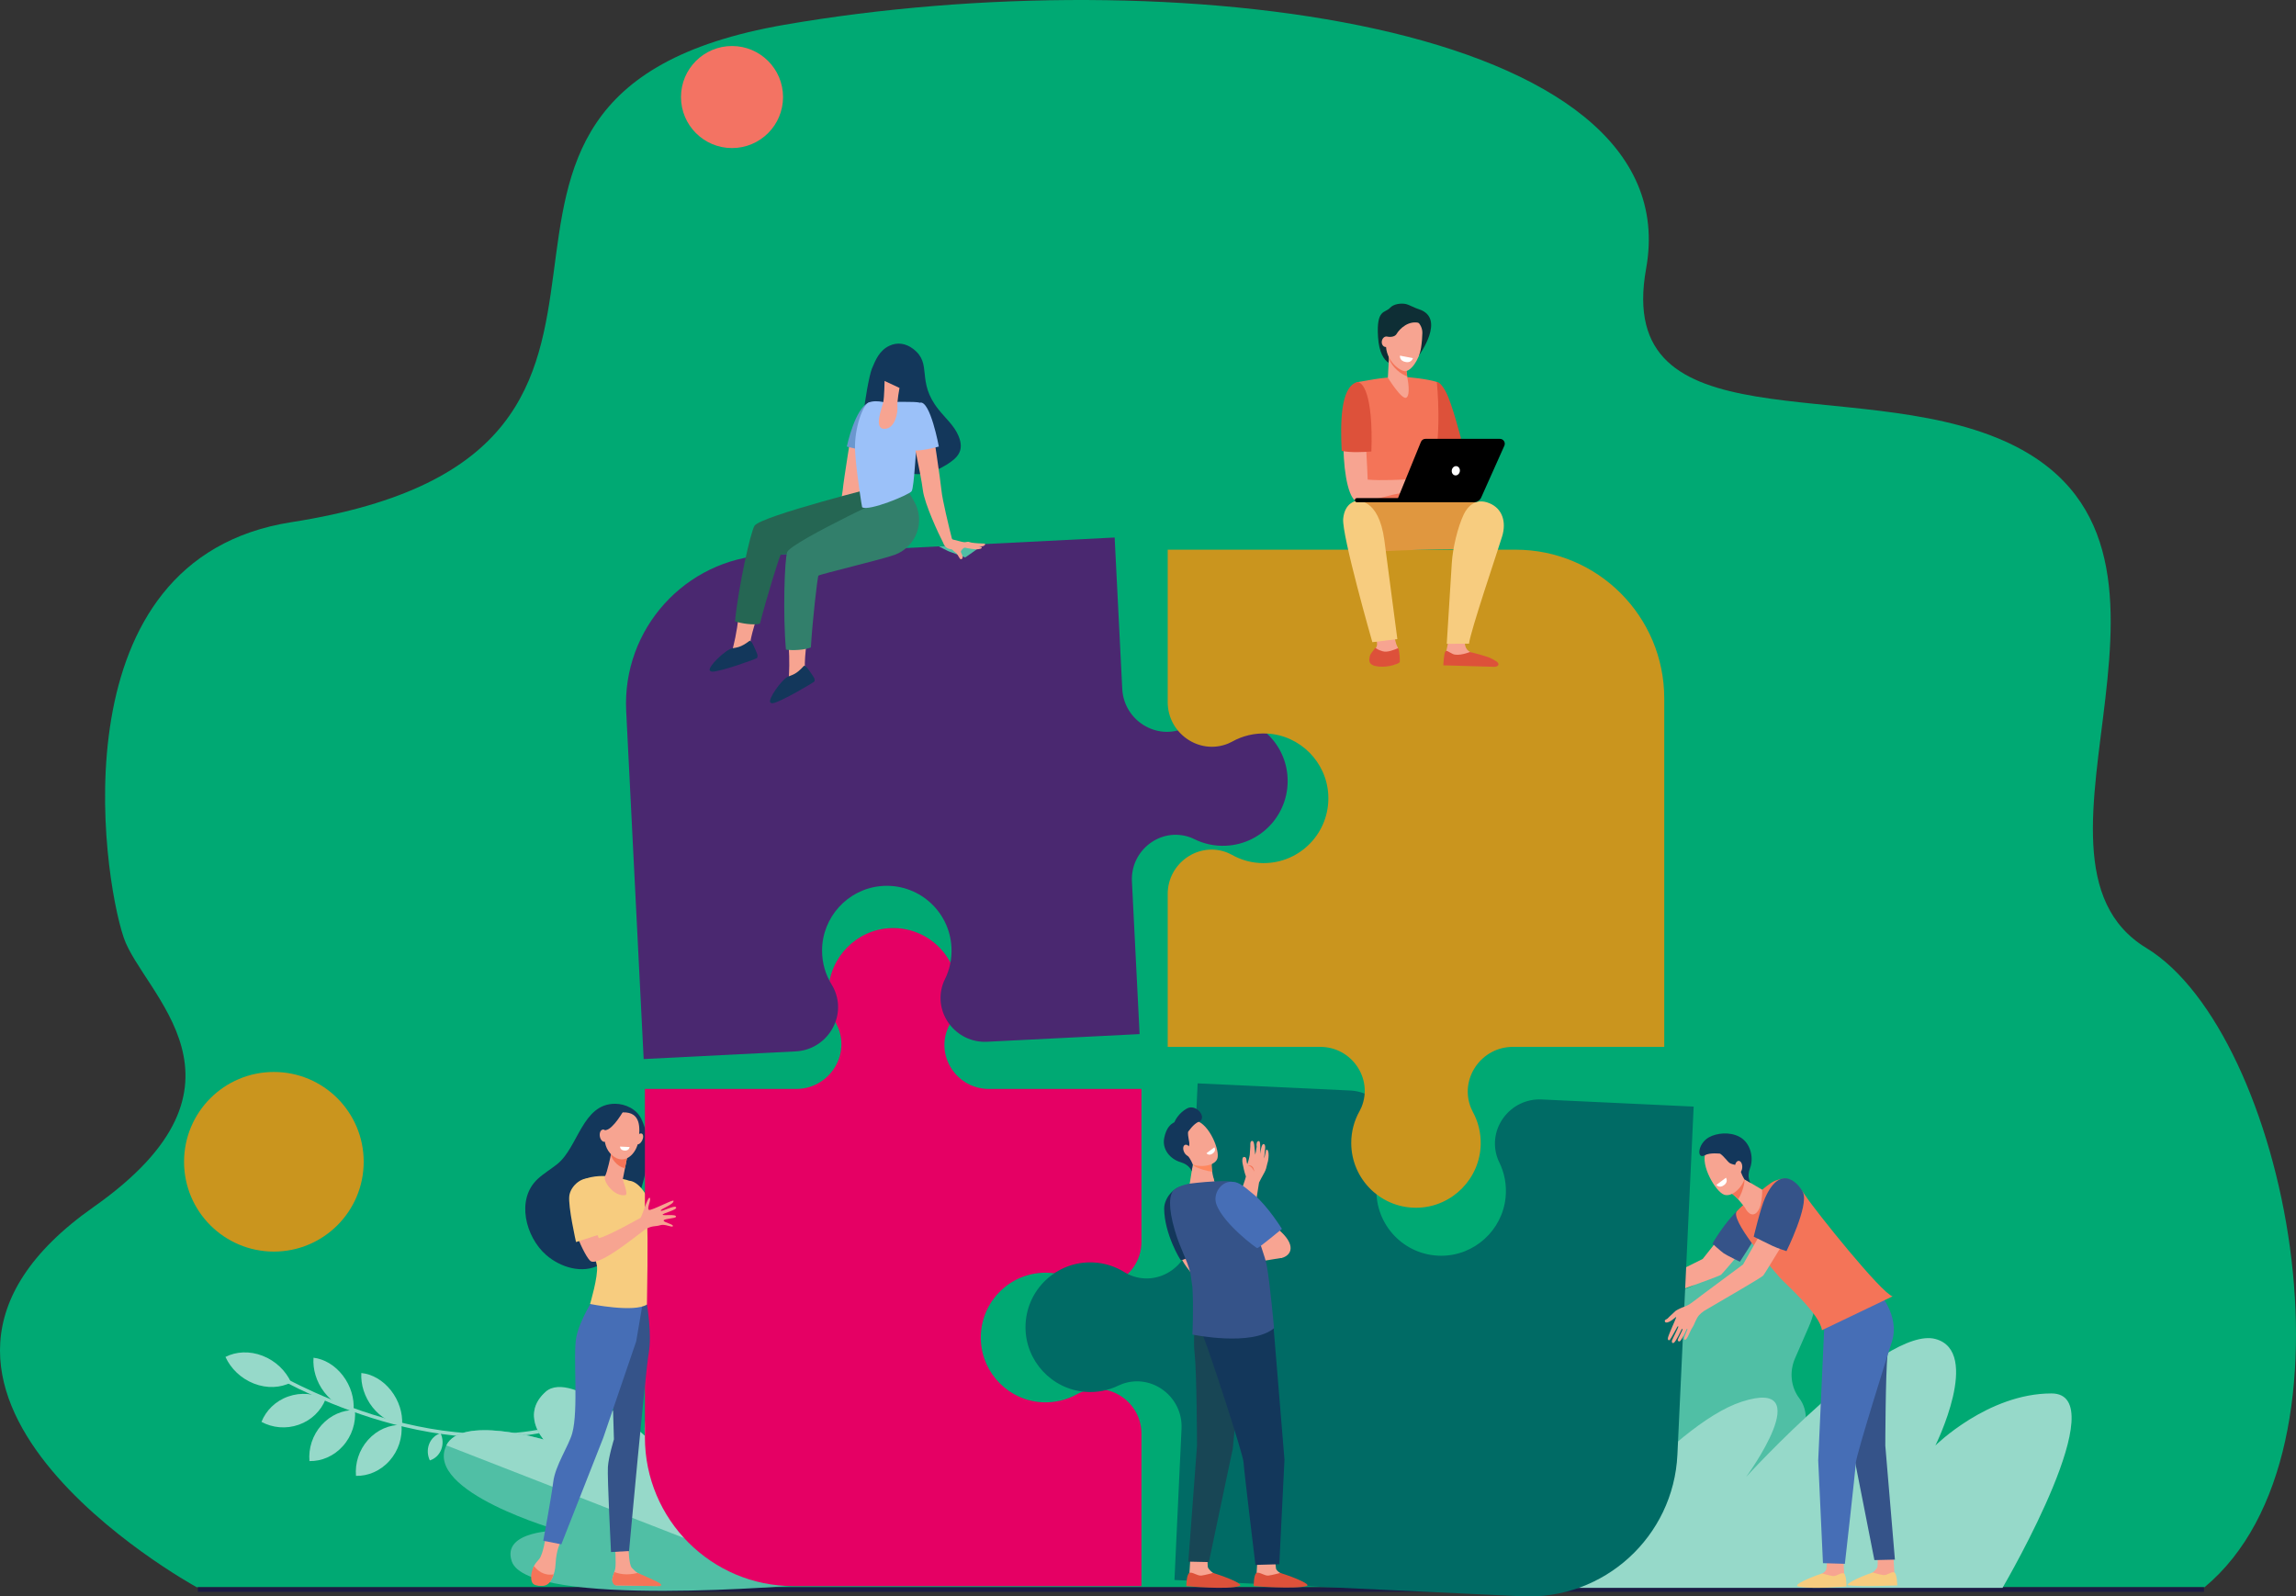 <svg width="499" height="347" viewBox="0 0 499 347" fill="none" xmlns="http://www.w3.org/2000/svg">
<rect x="0" y="0" width="499" height="347" fill="#333333" stroke="none"/>
<g clipPath="url(#clip0_1943_1473)">
<path d="M42.763 345H479.118C515.286 314.918 496.674 224.398 466.463 206.048C433.945 186.295 485.581 117.983 435.488 95.809C402.78 81.333 350.762 97.112 357.759 58.378C367.463 4.667 254.055 -9.093 170.504 5.383C80.176 21.037 162.664 97.995 63.328 113.501C12.249 121.475 22.12 189.689 26.883 203.786C31.031 216.063 58.475 235.537 20.334 262.355C-35.595 301.679 41.444 344.278 42.763 345Z" fill="#00A973"/>
</g>
<path d="M479 345H43V346H479V345Z" fill="#1B1B43"/>
<path d="M373.114 273.354L375.214 268.271C376.844 264.533 381.013 262.749 384.529 264.283C393.384 268.154 397.234 278.93 393.128 288.349L390.126 295.236C388.811 298.253 389.268 301.573 391.041 303.912C392.651 306.038 392.915 308.994 391.799 311.556L390.217 315.187C388.503 319.119 385.169 322.029 381.214 323.23C378.901 323.932 376.859 325.67 375.779 328.148L373.537 333.289C371.059 338.974 364.719 341.688 359.376 339.352L356.327 338.019C350.984 335.683 348.661 329.182 351.139 323.498C355.146 316.702 354.826 311.63 353.406 308.189C351.319 303.131 351.342 297.311 353.601 292.131L353.917 291.404C356.301 285.936 360.904 281.854 366.385 280.106C368.806 279.334 371.328 277.45 373.113 273.353L373.114 273.354Z" fill="#50BFA5"/>
<path d="M335.299 345.13C339.596 339.55 363.161 309.659 378.526 304.677C395.487 299.179 379.501 321.017 379.501 321.017C379.501 321.017 409.59 288.07 420.631 291.04C430.752 293.762 420.631 314.184 420.631 314.184C420.631 314.184 432.03 302.876 445.854 302.876C459.679 302.876 436.455 342.983 435.222 345.13H335.297H335.299Z" fill="#96D9C9"/>
<path d="M125.738 308.344C110.027 314.318 92.73 311.163 80.988 307.464C68.241 303.45 59.1 297.944 59.009 297.889L58.661 298.555C58.752 298.611 67.96 304.158 80.791 308.202C92.649 311.939 110.123 315.124 126.03 309.078L125.738 308.344Z" fill="#96D9C9"/>
<path d="M57.074 294.694C59.926 295.803 62.118 297.968 63.271 300.491C60.97 301.669 58.05 301.846 55.198 300.737C52.346 299.627 50.153 297.463 49 294.94C51.301 293.763 54.221 293.586 57.074 294.694Z" fill="#96D9C9"/>
<path d="M62.641 303.542C65.423 302.564 68.359 302.876 70.745 304.163C69.76 306.636 67.711 308.702 64.928 309.68C62.147 310.658 59.21 310.346 56.825 309.059C57.81 306.588 59.858 304.52 62.641 303.542Z" fill="#96D9C9"/>
<path d="M69.868 309.765C71.845 307.55 74.52 306.445 77.145 306.493C77.376 309.227 76.508 312.093 74.53 314.308C72.554 316.525 69.878 317.63 67.254 317.581C67.023 314.848 67.891 311.981 69.868 309.765Z" fill="#96D9C9"/>
<path d="M79.982 312.98C81.959 310.763 84.634 309.658 87.259 309.707C87.49 312.441 86.622 315.307 84.644 317.523C82.668 319.74 79.992 320.845 77.368 320.795C77.136 318.063 78.004 315.195 79.982 312.98Z" fill="#96D9C9"/>
<path d="M70.468 302.597C68.728 300.329 67.952 297.595 68.137 295.116C70.428 295.383 72.771 296.716 74.51 298.985C76.25 301.253 77.025 303.987 76.841 306.466C74.549 306.199 72.207 304.866 70.468 302.597Z" fill="#96D9C9"/>
<path d="M80.974 305.89C79.203 303.648 78.384 300.922 78.528 298.436C80.817 298.664 83.177 299.957 84.95 302.199C86.722 304.441 87.54 307.167 87.396 309.653C85.105 309.425 82.748 308.131 80.974 305.89Z" fill="#96D9C9"/>
<path d="M93.274 313.86C93.739 312.679 94.661 311.858 95.743 311.519C96.263 312.611 96.352 313.908 95.889 315.089C95.424 316.27 94.501 317.091 93.419 317.43C92.9 316.338 92.81 315.041 93.274 313.86Z" fill="#96D9C9"/>
<path d="M174.725 344.46C174.725 344.46 155.673 315.209 146.506 309.687C136.738 303.802 144.175 321.42 144.175 321.42C144.175 321.42 124.212 297.634 118.665 302.468C113.115 307.301 118.151 312.898 118.151 312.898C118.151 312.898 100.229 307.58 97.009 314.167C92.06 324.288 121.565 332.682 121.565 332.682C121.565 332.682 108.898 332.548 111.229 339.382C114.743 349.689 174.727 344.462 174.727 344.462L174.725 344.46Z" fill="#50BFA5"/>
<path d="M97.008 314.166C100.23 307.577 118.15 312.897 118.15 312.897C118.15 312.897 113.114 307.3 118.664 302.466C124.213 297.633 140.182 312.101 140.182 312.101C140.182 312.101 138.507 300.17 150.533 310.68C159.122 318.186 174.728 344.461 174.728 344.461L97.01 314.166H97.008Z" fill="#96D9C9"/>
<path d="M354.466 279.658C356.269 279.95 356.162 280.244 356.394 280.275C356.668 280.312 359.921 278.676 359.921 278.676C359.921 278.676 369.544 273.92 370.054 273.644L376.999 264.894L382.35 267.365C382.35 267.365 374.539 276.668 374.046 277.077C373.551 277.487 359.755 282.332 358.555 282.798C358.555 282.798 357.346 283.905 356.563 284.574C355.779 285.243 354.733 285.507 354.484 285.659C354.448 285.682 353.583 286.138 352.364 286.404C351.313 286.634 352.189 285.919 352.189 285.919C352.189 285.919 354.049 285.132 353.958 284.99C353.887 284.881 352.899 285.372 351.739 285.638C351.44 285.706 351.147 285.773 350.875 285.831C350.162 285.985 349.85 285.577 350.564 285.293C350.817 285.192 351.241 285.036 351.561 284.97C351.906 284.898 352.196 284.718 352.475 284.61C353.029 284.399 353.437 284.252 353.415 284.234C353.387 284.209 353.465 284.087 353.146 284.148C352.762 284.222 351.988 284.569 351.414 284.633C351.089 284.67 350.414 284.79 350.414 284.79C350.414 284.79 349.22 284.904 349.212 284.737C349.194 284.371 349.929 284.166 350.38 284.176C350.663 284.03 351.378 283.925 351.378 283.925C351.378 283.925 352.762 283.378 352.683 283.173C352.651 283.09 351.812 283.218 350.922 283.279C349.982 283.343 349.301 283.343 349.251 283.161C349.172 282.872 349.919 282.762 349.919 282.762C349.919 282.762 350.579 282.666 350.795 282.616C351.05 282.559 351.792 282.326 351.792 282.326C351.792 282.326 354.339 281.389 354.247 281.201C354.154 281.012 353.734 280.619 353.554 280.619C353.374 280.619 353.054 280.799 352.874 280.801C352.694 280.801 352.308 280.768 352.282 280.541C352.255 280.315 353.252 279.846 353.252 279.846C353.252 279.846 353.946 279.57 354.468 279.654L354.466 279.658Z" fill="#F8A492"/>
<path d="M372.165 270.315C372.165 270.315 373.897 271.891 374.618 272.409C375.217 272.84 378.137 274.248 378.137 274.248C378.137 274.248 381.042 269.794 382.312 267.561C383.853 264.852 384.92 260.821 384.556 260.712C383.533 260.404 382.127 260.218 380.829 260.814C376.335 262.879 372.167 270.313 372.167 270.313L372.165 270.315Z" fill="#355389"/>
<path d="M356.15 281.986C355.38 282.108 354.591 281.961 354.249 281.254C354.172 282.093 355.441 282.508 356.15 281.986Z" fill="#FE875E"/>
<path d="M140.798 250.744C140.905 248.15 140.525 245.588 139.371 243.174C138.377 241.096 135.921 239.918 133.681 239.915C126.567 239.905 125.663 249.358 121.135 253.004C119.751 254.117 118.205 255.026 116.895 256.227C112.06 260.662 114.238 268.876 118.677 272.764C121.757 275.464 126.599 276.997 130.396 274.887C132.378 273.785 133.882 271.955 134.954 269.949C136.475 267.103 137.457 263.817 138.537 260.784C139.689 257.555 140.654 254.193 140.796 250.745L140.798 250.744Z" fill="#13375B"/>
<path d="M141.959 263.303C139.737 256.554 136.804 256.659 136.804 256.659L139.174 271.031C140.547 270.656 142.333 269.819 143.704 269.432C143.251 267.298 142.508 264.965 141.961 263.303H141.959Z" fill="#F7CC7F"/>
<path d="M153.188 286.322L145.065 280.118C145.065 280.118 144.248 274.329 143.153 269.191C141.782 269.58 140.545 270.655 139.174 271.032L141.239 282.536L151.886 288.035L154.894 291.906L155.578 287.933L153.189 286.322H153.188Z" fill="#F48C7F"/>
<path d="M227.234 276.632C229.756 276.632 232.123 277.297 234.169 278.462C234.428 278.609 234.708 278.744 235.007 278.867C241.249 281.434 248.079 276.679 248.079 269.921V236.689H214.892C208.144 236.689 203.396 229.85 205.959 223.598C206.081 223.299 206.217 223.019 206.364 222.759C207.527 220.709 208.191 218.34 208.191 215.814C208.191 207.811 201.527 201.365 193.452 201.74C186.144 202.078 180.259 208.09 180.055 215.413C179.982 218.018 180.616 220.468 181.779 222.586C181.924 222.85 182.056 223.136 182.178 223.44C184.72 229.793 179.896 236.69 173.062 236.69H140.161V312.415C140.161 330.277 154.622 344.759 172.46 344.759H248.079V311.637C248.079 304.845 241.226 300.061 234.946 302.62C234.646 302.742 234.363 302.876 234.104 303.022C231.867 304.279 229.251 304.941 226.47 304.794C219.305 304.414 213.517 298.584 213.178 291.407C212.797 283.314 219.236 276.633 227.234 276.633V276.632Z" fill="#E50064"/>
<path d="M299.162 258.196C299.279 255.673 300.054 253.336 301.311 251.343C301.47 251.092 301.618 250.816 301.753 250.524C304.606 244.4 300.181 237.346 293.441 237.031L260.289 235.479L258.74 268.676C258.425 275.426 251.381 279.856 245.265 277C244.973 276.863 244.698 276.716 244.447 276.557C242.458 275.298 240.125 274.524 237.604 274.405C229.62 274.031 222.879 280.396 222.876 288.491C222.873 295.816 228.594 301.984 235.889 302.529C238.484 302.724 240.956 302.204 243.124 301.14C243.395 301.008 243.685 300.887 243.995 300.78C250.45 298.533 257.107 303.681 256.787 310.517L255.251 343.427L330.788 346.964C348.606 347.798 363.726 334.009 364.56 316.166L368.092 240.525L335.05 238.978C328.277 238.661 323.184 245.292 325.443 251.695C325.55 252.001 325.67 252.29 325.804 252.556C326.954 254.852 327.493 257.5 327.216 260.275C326.503 267.425 320.416 272.943 313.242 272.946C305.152 272.949 298.787 266.196 299.162 258.197V258.196Z" fill="#006B65"/>
<path d="M206.788 205.925C206.915 208.448 206.37 210.848 205.311 212.953C205.178 213.219 205.057 213.506 204.95 213.812C202.703 220.184 207.787 226.777 214.528 226.436L247.673 224.768L246.007 191.576C245.669 184.828 252.251 179.735 258.614 181.985C258.919 182.093 259.206 182.213 259.472 182.347C261.573 183.407 263.97 183.953 266.489 183.825C274.472 183.424 280.566 176.435 279.787 168.376C279.083 161.084 272.791 155.501 265.478 155.664C262.877 155.722 260.465 156.48 258.411 157.749C258.155 157.908 257.876 158.055 257.579 158.192C251.372 161.055 244.248 156.576 243.905 149.74L242.252 116.835L166.729 120.638C148.914 121.535 135.197 136.725 136.093 154.564L139.89 230.193L172.925 228.529C179.697 228.189 184.125 221.095 181.257 214.942C181.121 214.648 180.974 214.372 180.814 214.121C179.446 211.947 178.654 209.363 178.663 206.575C178.681 199.39 184.205 193.308 191.347 192.609C199.399 191.821 206.385 197.925 206.788 205.924V205.925Z" fill="#4A2870"/>
<path d="M274.627 187.609C272.105 187.609 269.738 186.943 267.692 185.778C267.433 185.631 267.153 185.496 266.854 185.374C260.612 182.806 253.782 187.561 253.782 194.317V227.55H286.969C293.717 227.55 298.465 234.389 295.902 240.64C295.78 240.939 295.644 241.22 295.497 241.479C294.334 243.529 293.67 245.898 293.67 248.424C293.67 256.428 300.334 262.874 308.409 262.499C315.717 262.16 321.602 256.149 321.806 248.826C321.879 246.22 321.244 243.771 320.082 241.653C319.937 241.388 319.805 241.103 319.683 240.799C317.139 234.445 321.965 227.548 328.799 227.548H361.7V151.824C361.7 133.961 347.239 119.48 329.401 119.48H253.782V152.602C253.782 159.393 260.635 164.177 266.915 161.618C267.215 161.496 267.498 161.362 267.757 161.217C269.994 159.96 272.61 159.296 275.391 159.444C282.556 159.824 288.344 165.654 288.683 172.832C289.064 180.925 282.625 187.605 274.627 187.605V187.609Z" fill="#CA951E"/>
<path d="M118.56 334.247C118.56 334.247 118.059 337.736 117.197 338.863C116.909 339.241 116.379 339.718 116.033 340.402C115.493 341.465 115.792 343.049 116.19 343.919C116.394 344.367 116.175 344.365 116.642 344.509C118.021 344.935 119.487 344.217 120.075 342.892C120.403 342.152 120.69 341.164 120.748 339.918C120.894 336.75 121.876 335.139 121.876 335.139L118.56 334.247Z" fill="#F7A491"/>
<path d="M133.645 335.843C133.645 335.843 133.955 339.778 133.703 341.055C133.567 341.739 132.818 343.149 133.163 343.794C133.506 344.438 133.899 344.6 133.899 344.6L142.802 344.744C143.287 344.752 142.967 344.438 142.576 344.149C141.936 343.676 141.42 343.364 139.374 342.371C139.24 342.307 138.755 341.996 138.581 341.889C138.137 341.616 137.691 341.189 137.307 340.761C136.669 340.045 136.613 336.581 136.613 336.581L133.645 335.843Z" fill="#F7A491"/>
<path d="M140.603 283.548C140.603 283.548 141.725 289.936 140.988 294.124C140.25 298.312 136.718 337.128 136.718 337.128L132.792 337.351C132.792 337.351 131.969 321.137 132.116 318.882C132.263 316.627 133.429 312.854 133.429 312.854L133.038 299.762L137.993 282.563L140.603 283.55V283.548Z" fill="#355389"/>
<path d="M129.064 282.205C129.064 282.205 125.972 286.875 125.235 290.741C124.499 294.606 125.776 306.486 124.359 311.552C123.592 314.295 120.687 318.529 120.245 322.072C119.802 325.615 118.07 334.898 118.07 334.898L121.995 335.679L131.116 312.499L138.271 291.547L140.103 280.756L129.06 282.205H129.064Z" fill="#466EB6"/>
<path d="M131.566 255.63C131.566 255.63 127.471 255.369 125.853 257.14C124.233 258.911 129.446 272.928 129.74 275.181C130.033 277.436 128.238 283.431 128.238 283.431C128.238 283.431 137.854 285.374 140.604 283.548C140.604 283.548 140.9 267.334 140.604 265.724C140.311 264.113 137.856 257.563 137.267 256.919C136.678 256.274 131.567 255.63 131.567 255.63H131.566Z" fill="#F7CC7F"/>
<path d="M132.929 250.139C132.929 250.139 132.908 250.26 132.87 250.466C132.687 251.454 131.984 254.732 131.509 255.632C130.935 256.721 133.474 260.193 135.917 259.768C136.644 259.643 135.301 256.579 135.367 256.253C135.491 255.632 135.658 254.785 135.829 253.916C135.927 253.425 136.024 252.928 136.116 252.462C136.377 251.134 136.592 250.048 136.592 250.048L132.931 250.139H132.929Z" fill="#F7A491"/>
<path d="M132.87 250.466C132.908 250.26 132.929 250.139 132.929 250.139L136.59 250.048C136.59 250.048 136.377 251.134 136.115 252.462C136.024 252.926 135.927 253.42 135.829 253.909C135.263 253.825 134.673 253.551 134.081 253.028C133.436 252.462 133.012 251.78 132.756 251.053C132.8 250.82 132.838 250.62 132.866 250.468L132.87 250.466Z" fill="#F47458"/>
<path d="M135.393 241.787C135.393 241.787 133.668 241.587 132.586 242.991C131.503 244.395 130.339 248.736 133.024 251.097C135.712 253.458 138.366 250.785 138.76 247.952C139.155 245.119 139.306 241.684 135.393 241.785V241.787Z" fill="#F7A491"/>
<path d="M139.555 247.912C139.235 248.538 138.695 248.883 138.352 248.685C138.009 248.487 137.991 247.818 138.311 247.193C138.631 246.567 139.171 246.22 139.514 246.419C139.857 246.617 139.875 247.286 139.555 247.91V247.912Z" fill="#F7A491"/>
<path d="M135.586 241.322C135.586 241.322 133.282 245.452 131.632 245.642C129.982 245.832 129.766 248.028 129.766 248.028C129.766 248.028 130.355 242.973 131.988 241.998C133.621 241.023 135.586 241.324 135.586 241.324V241.322Z" fill="#13375B"/>
<path d="M120.341 342.195C118.202 342.587 116.78 341.331 116.039 340.391C115.495 341.457 115.231 343.046 115.63 343.92C115.981 344.691 117.011 344.668 117.822 344.698C118.678 344.729 119.342 344.252 119.767 343.503C119.965 343.153 120.171 342.719 120.341 342.195Z" fill="#F47458"/>
<path d="M138.58 341.889C136.226 342.495 134.484 342.082 133.511 341.689C133.26 342.403 132.927 343.3 133.103 343.817C133.319 344.449 133.628 344.593 133.898 344.6C136.05 344.656 141.777 344.734 143.417 344.755C143.646 344.758 143.772 344.489 143.625 344.312C143.217 343.825 138.755 341.996 138.578 341.889H138.58Z" fill="#F47458"/>
<path d="M132.064 246.68C132.198 247.413 131.929 248.086 131.462 248.181C130.995 248.277 130.508 247.762 130.373 247.028C130.24 246.295 130.508 245.622 130.975 245.527C131.442 245.431 131.929 245.946 132.064 246.68Z" fill="#F7A491"/>
<path d="M134.756 249.221L136.838 249.315C136.838 249.315 136.754 250.105 135.838 250.09C134.721 250.071 134.758 249.221 134.758 249.221H134.756Z" fill="white"/>
<path d="M312.255 83.011C312.514 83.021 313.225 83.261 314.263 85.225C315.589 87.736 317.528 95.318 317.528 95.318L311.741 97.476L310.997 95.893L309.772 83.708C309.772 83.708 312.183 83.008 312.254 83.011H312.255Z" fill="#DD513A"/>
<path d="M304.606 81.918C306.261 81.92 310.355 82.404 312.256 83.012C312.256 83.012 313.652 95.026 310.999 104.157C310.405 106.2 311.49 112.63 311.49 112.63L294.344 112.403C294.344 112.403 296.375 96.862 295.609 94.352C294.844 91.841 294.825 83.094 294.825 83.094C294.825 83.094 294.943 83.076 298.677 82.43C300.419 82.128 302.84 81.918 304.605 81.921L304.606 81.918Z" fill="#F47458"/>
<path d="M302.608 134.931C302.608 134.931 302.987 139.315 303.685 140.529C304.383 141.744 303.649 143.807 303.611 144.091C303.575 144.373 302.143 144.778 299.866 144.535C297.59 144.293 297.628 143.767 297.811 142.916C297.994 142.067 299.206 140.974 299.279 140.164C299.353 139.355 298.581 136.441 298.581 136.441L302.606 134.929L302.608 134.931Z" fill="#F7A491"/>
<path d="M309.554 109.01C309.554 109.01 321.391 108.353 324.033 109.955C326.676 111.557 322.156 119.426 322.156 119.426C322.156 119.426 313.919 119.046 297.787 119.977C293.966 120.199 293.638 110.003 294.352 109.159C295.067 108.315 309.554 109.01 309.554 109.01Z" fill="#E0973F"/>
<path d="M299.584 144.876C297.24 144.626 297.531 143.473 297.72 142.598C297.839 142.049 298.51 141.403 298.911 140.792C299.121 140.959 299.462 141.255 300.479 141.555C301.536 141.867 302.984 141.25 303.907 140.861C304.236 142.087 304.251 143.652 304.22 143.889C304.182 144.182 301.927 145.125 299.583 144.876H299.584Z" fill="#DD513A"/>
<path d="M300.878 117.49C301.351 121.073 303.692 138.912 303.692 138.912L298.26 139.586C298.26 139.586 291.579 116.302 291.922 112.742C292.265 109.18 294.766 108.881 294.766 108.881C294.766 108.881 299.628 108.006 300.88 117.491L300.878 117.49Z" fill="#F7CC7F"/>
<path d="M294.64 84.429C296.243 83.826 297.027 98.292 297.243 104.246C300.082 104.52 305.031 104.248 306.263 104.155C306.842 104.112 308.178 103.621 308.756 103.545C309.346 103.468 309.883 103.428 310.171 103.478C310.279 103.496 313.236 104.708 313.49 104.974C313.804 105.305 314.653 106.136 314.51 106.494C314.366 106.854 312.878 105.493 312.878 105.493L312.151 105.083C313.057 105.969 314.785 107.137 314.536 107.561C314.294 107.976 312.735 106.792 311.625 105.984C312.578 106.846 313.761 108.387 313.489 108.629C313.243 108.845 311.897 107.059 310.458 106.545C309.925 106.355 309.393 106.882 308.974 106.947C308.665 106.993 308.19 107.094 307.886 107.008L306.328 106.565C305.796 106.613 305.783 106.927 305.247 107.043C304.625 107.175 303.604 107.315 302.812 107.509C298.249 108.625 296.726 109.144 295.329 109.142C291.098 109.139 290.852 85.851 294.641 84.429H294.64Z" fill="#F7A491"/>
<path d="M291.596 98.008C291.296 91.909 291.341 84.393 294.754 83.111C296.102 82.605 298.476 85.646 298.048 98.132C296.225 98.282 293.55 98.405 291.596 98.008Z" fill="#DD513A"/>
<path d="M318.494 138.681C318.494 138.681 318.021 140.202 318.869 141.21C319.718 142.216 323.245 143.204 323.707 143.749C324.171 144.294 324.135 144.758 324.135 144.758L314.235 144.486L314.342 141.492L314.797 139.341L318.491 138.682L318.494 138.681Z" fill="#F7A491"/>
<path d="M319.486 141.711C319.486 141.711 316.942 142.742 315.713 142.131C314.484 141.521 314.522 141.351 314.166 141.579C313.81 141.807 313.683 144.614 313.683 144.614L324.815 144.941C325.59 144.922 325.981 144.351 325.351 143.862C324.919 143.527 324.42 143.302 324.137 143.14C323.266 142.639 319.485 141.711 319.485 141.711H319.486Z" fill="#DD513A"/>
<path d="M318.12 111.82C318.885 110.208 320.626 108.108 323.688 109.374C326.608 110.58 327.391 113.543 326.471 116.578C325.55 119.613 319.484 137.454 319.273 139.907L314.43 139.938C314.43 139.938 315.311 125.812 315.525 122.398C315.733 119.112 316.797 114.612 318.12 111.82Z" fill="#F7CC7F"/>
<path d="M325.982 95.388H309.794C309.365 95.388 308.98 95.647 308.817 96.046L303.832 108.262H294.907C294.658 108.262 294.455 108.465 294.455 108.716C294.455 108.967 294.658 109.171 294.907 109.171H320.309C321.007 109.171 321.64 108.759 321.927 108.118L326.947 96.883C327.26 96.181 326.749 95.388 325.984 95.388H325.982Z" fill="black"/>
<path d="M317.265 102.501C317.156 103.049 316.68 103.416 316.201 103.32C315.723 103.225 315.424 102.701 315.533 102.152C315.642 101.604 316.119 101.237 316.597 101.333C317.076 101.429 317.374 101.953 317.265 102.501Z" fill="white"/>
<path d="M308.452 67.243C307.963 67.078 307.483 66.893 307.02 66.668C306.495 66.416 305.816 66.118 305.387 66.052C304.483 65.912 302.932 66.006 302.074 66.936C301.007 68.096 299.11 67.146 299.491 73.22C299.923 80.097 303.742 79.342 303.834 79.225C303.927 79.109 307.239 74.826 307.239 74.826C307.239 74.826 308.397 77.363 308.397 77.269C308.397 77.175 314.311 69.216 308.45 67.24L308.452 67.243Z" fill="#0E2E35"/>
<path d="M305.553 79.736L305.883 82.192C305.883 82.192 306.622 85.732 305.672 86.415C304.722 87.097 301.632 82.091 301.632 82.091L301.958 75.865L305.553 79.736Z" fill="#F7A491"/>
<path d="M301.853 77.884C302.638 80.008 304.507 81.313 305.833 81.819L305.554 79.736L301.96 75.865L301.854 77.882L301.853 77.884Z" fill="#F47458"/>
<path d="M305.359 69.09C307.371 68.765 309.178 70.385 309.127 72.404C309.105 73.281 309.033 74.376 308.851 75.556C308.414 78.392 306.481 80.89 305.204 80.667C303.925 80.444 300.71 77.998 301.277 73.96C301.627 71.467 303.247 69.432 305.36 69.09H305.359Z" fill="#F7A491"/>
<path d="M302.163 74.443C302.056 75.067 301.556 75.5 301.049 75.413C300.541 75.323 300.218 74.747 300.325 74.123C300.432 73.498 300.932 73.065 301.439 73.153C301.947 73.242 302.27 73.819 302.163 74.443Z" fill="#F7A491"/>
<path d="M301.439 73.153C301.439 73.153 302.985 73.537 303.557 72.541C304.131 71.547 306.18 69.399 308.787 70.29C311.393 71.18 306.494 68.126 306.284 68.126C306.075 68.126 303.574 68.107 303.574 68.107C303.574 68.107 301.645 69.697 301.576 69.87C301.507 70.045 300.951 71.948 300.951 71.948L301.439 73.153Z" fill="#0E2E35"/>
<path d="M304.266 77.304L307.077 77.842C307.077 77.842 306.808 78.903 305.566 78.701C304.05 78.457 304.266 77.304 304.266 77.304Z" fill="white"/>
<path d="M256.71 273.306C256.817 273.678 256.88 273.8 257.015 274.049C257.896 275.657 259.941 277.95 259.941 277.95L261.523 274.38C261.523 274.38 261.266 273.258 260.817 271.657C259.29 272.057 257.833 272.288 256.708 273.308L256.71 273.306Z" fill="#F8A492"/>
<path d="M265.781 270.209C265.781 270.209 256.955 274.015 256.67 273.942C256.487 273.896 253.051 268.135 253.013 262.72C252.996 260.219 255.59 257.209 258.485 257.804C259.941 258.103 259.92 258.509 262.076 261.647C264.232 264.784 265.781 270.209 265.781 270.209Z" fill="#13375B"/>
<path d="M273.316 338.439C273.316 338.439 273.107 341.91 273.105 341.917C273.027 342.358 272.726 343.447 272.726 343.846C272.726 345.351 279.862 342.569 278.262 341.902C278.117 341.841 277.358 341.385 277.312 340.873C277.239 340.083 277.053 338.487 277.053 338.487L273.316 338.439Z" fill="#F7A491"/>
<path d="M278.245 341.889C278.245 341.889 276.569 342.35 275.711 342.464C274.853 342.58 273.722 341.61 273.115 341.873C272.446 342.16 272.473 344.754 272.473 344.754C272.473 344.754 281.457 345.492 283.984 344.729C284.986 344.427 281.67 342.962 278.245 341.889Z" fill="#DD513A"/>
<path d="M258.719 338.439C258.719 338.439 258.509 341.91 258.507 341.917C258.43 342.358 258.128 343.447 258.128 343.846C258.128 345.351 265.264 342.569 263.664 341.902C263.519 341.841 262.536 341.045 262.488 340.532C262.415 339.743 262.453 338.487 262.453 338.487L258.717 338.439H258.719Z" fill="#F7A491"/>
<path d="M263.647 341.889C263.647 341.889 261.971 342.35 261.113 342.464C260.255 342.58 259.123 341.61 258.516 341.873C257.848 342.16 257.822 344.754 257.822 344.754C257.822 344.754 266.847 345.615 269.386 344.729C270.371 344.386 267.071 342.962 263.647 341.889Z" fill="#DD513A"/>
<path d="M260.899 275.229L267.185 266.412C267.211 266.335 267.269 266.178 267.356 265.937C267.673 265.061 268.331 263.241 268.905 261.43L268.912 261.41C269.092 260.777 269.474 259.672 269.844 258.605C270.255 257.417 270.764 255.944 270.783 255.693C270.766 255.65 270.736 255.572 270.698 255.47C270.468 254.87 270.156 253.444 270.047 252.823C269.978 252.428 269.907 251.469 270.375 251.469C271.113 251.469 270.761 252.427 271.101 253.026C271.226 252.627 271.479 251.832 271.612 251.029L271.736 249.154C271.759 249.012 271.609 247.978 272.127 247.978H272.152C272.617 248.013 272.605 249.113 272.798 250.971C272.86 250.757 272.921 250.499 272.967 250.263C272.962 250.136 273.054 249.577 273.123 249.281C273.029 248.763 273.084 247.947 273.635 248.023C273.91 248.061 273.889 249.202 273.889 249.202C273.886 249.359 273.869 250.565 273.879 250.803C273.935 250.398 274.156 248.672 274.588 248.672C274.946 248.672 274.976 249.136 274.968 249.504C274.963 249.723 274.739 251.591 274.725 251.809C274.894 251.525 275.095 249.878 275.261 249.878C275.961 249.878 275.708 252.22 275.451 252.832C275.426 252.894 275.402 253.017 275.372 253.159C275.285 253.577 275.138 254.274 274.773 254.901C274.334 255.653 273.729 256.849 273.637 257.032C273.569 257.406 273.359 258.749 273.094 260.439C272.98 261.162 272.856 261.954 272.728 262.775H272.721C272.698 262.951 272.566 263.516 272.069 265.636C271.39 268.537 271.319 268.662 271.287 268.715C270.992 269.239 264.215 278.455 263.927 278.847L263.757 279.078L260.903 275.231L260.899 275.229Z" fill="#F7A491"/>
<path d="M272.589 254.666C272.589 254.666 272.079 253.359 271.17 253.357C271.17 253.357 271.678 253.174 272.112 253.519C272.547 253.864 272.587 254.666 272.587 254.666H272.589Z" fill="#F47458"/>
<path d="M259.379 252.141L258.571 257.266C258.571 257.266 261.654 259.745 263.451 259.222C264.958 258.782 263.924 256.808 263.924 256.808C263.924 256.808 263.121 254.072 263.366 252.639C263.612 251.205 259.379 252.141 259.379 252.141Z" fill="#F7A491"/>
<path d="M259.962 253.691C260.734 254.056 262.262 254.555 263.451 254.675C263.338 253.958 263.273 253.2 263.369 252.64C263.483 251.979 262.641 251.822 261.704 251.845C260.477 251.951 259.382 252.143 259.382 252.143L259.227 253.127C259.461 253.373 259.705 253.57 259.962 253.692V253.691Z" fill="#FE875E"/>
<path d="M255.49 246.23C255.363 246.23 256.709 251.954 258.791 252.939C260.875 253.923 263.981 253.41 264.563 251.868C265.208 250.164 262.856 244.324 259.926 243.582C256.996 242.84 255.489 246.23 255.489 246.23H255.49Z" fill="#F7A491"/>
<path d="M257.9 240.972C256.235 241.934 255.473 243.358 255.216 243.942C254.436 244.314 253.49 245.115 253.037 247.279C252.479 249.937 254.462 251.987 256.564 252.604C258.665 253.22 258.99 254.612 258.99 254.612L259.23 253.114C259.23 253.114 258.763 251.809 258.058 251.156C257.356 250.504 258.392 249.551 258.482 248.774C258.553 248.176 258.113 247.015 258.208 246.034C258.208 246.034 259.376 244.261 260.528 243.823C262.491 243.077 260.035 239.74 257.9 240.972Z" fill="#13375B"/>
<path d="M258.786 249.77C259.058 250.431 258.948 251.089 258.537 251.237C258.128 251.386 257.575 250.97 257.303 250.309C257.031 249.648 257.141 248.991 257.552 248.844C257.961 248.695 258.514 249.111 258.786 249.772V249.77Z" fill="#F7A491"/>
<path d="M266.544 275.371L278.667 273.392C278.667 273.392 277.288 269.915 276.795 269.915C276.302 269.915 267.628 273.706 267.628 273.706L266.938 275.094L266.544 275.371Z" fill="#F8A492"/>
<path d="M260.334 283.696C260.334 283.696 259.125 289.55 259.618 293.991C260.112 298.429 260.15 314.201 260.15 314.201L258.269 339.433L262.731 339.53C262.731 339.53 268.024 314.31 267.925 314.957C267.826 315.605 269.698 297.2 269.698 297.2L263.39 283.142L260.334 283.697V283.696Z" fill="#184655"/>
<path d="M261.516 283.418C261.516 283.418 260.727 288.69 261.714 291.002C262.699 293.315 270.168 316.001 270.267 317.85C270.366 319.7 272.849 340.145 272.849 340.145L278.037 340L279.159 317.269L276.808 288.699L274.527 281.477L261.516 283.42V283.418Z" fill="#13375B"/>
<path d="M258.571 257.266C258.571 257.266 259.851 258.107 261.044 258.009C262.236 257.912 263.924 256.81 263.924 256.81L263.69 256.014C263.69 256.014 260.603 255.563 260.524 255.612C260.446 255.66 258.571 257.266 258.571 257.266Z" fill="#F7A491"/>
<path d="M272.208 269.743C272.208 269.743 276.795 274.076 278.865 273.336C280.935 272.596 281.791 270.067 276.74 266.366C272.22 263.054 272.208 269.741 272.208 269.741V269.743Z" fill="#F8A492"/>
<path d="M275.317 275.093C274.636 271.381 269.698 259.833 269.304 257.706C269.113 256.672 266.448 256.649 263.913 256.785C261.234 256.927 258.571 257.267 258.571 257.267C258.571 257.267 256.199 257.657 255.156 258.636C254.112 259.616 253.835 262.324 255.336 267.465C256.521 271.522 257.989 273.75 258.715 276.707C258.862 277.699 258.989 278.676 259.155 279.82C259.423 284.239 259.152 290.078 259.152 290.078C259.152 290.078 272.064 292.761 276.894 288.691C276.894 288.691 276.015 278.898 275.317 275.095V275.093Z" fill="#355389"/>
<path d="M278.608 267.113C278.608 267.113 273.542 271.3 273.247 271.3C273.057 271.3 266.016 266.115 264.391 261.854C263.492 259.499 265.378 256.864 267.529 256.872C269.02 256.879 269.683 257.264 272.641 259.76C275.598 262.257 278.608 267.111 278.608 267.111V267.113Z" fill="#466EB6"/>
<path d="M189.479 80.167C190.309 78.166 191.153 76.161 193.308 75.148C195.052 74.329 196.873 74.636 198.422 75.804C202.812 79.109 198.986 82.751 203.983 89.018C205.535 90.966 207.414 92.538 208.345 94.82C209.646 98.015 208.096 99.548 205.611 101.077C193.719 108.397 187.485 93.368 187.709 89.93C187.876 87.373 188.946 81.455 189.481 80.167H189.479Z" fill="#13375B"/>
<path d="M177.137 119.124C177.638 119.044 178.855 118.17 179.286 118.091C179.619 118.03 180.34 117.921 180.647 117.875C181.023 116.469 182.933 108.8 183.148 106.552C183.381 104.117 185.099 93.582 185.099 93.582L189.552 94.394C189.552 94.394 187.703 102.498 187.191 106.427C186.752 109.802 183.054 117.391 182.584 118.192C182.584 118.212 182.584 118.23 182.582 118.25C182.511 119.441 181.937 119.044 181.937 119.044L181.007 119.282C181.007 119.282 177.712 119.599 177.496 119.679C177.282 119.758 176.637 119.203 177.138 119.124H177.137Z" fill="#F7A491"/>
<path d="M188.98 87.424C185.833 88.493 184.043 97.062 184.043 97.062C184.043 97.062 188.982 98.443 190.247 97.717C190.247 97.717 191.684 91.343 192.199 91.566L188.982 87.422L188.98 87.424Z" fill="#6A97CE"/>
<path d="M164.633 133.928C163.669 136.472 163.17 138.922 163.125 139.218C163.104 139.36 163.305 140.052 163.285 140.199C161.352 142.841 158.574 143.417 156.191 143.586C157.406 142.399 159.187 141.275 159.273 140.9C159.41 140.302 160.142 137.637 160.504 133.946C161.985 134.632 162.99 134.088 164.633 133.928Z" fill="#F7A491"/>
<path d="M192.027 105.472L196.282 117.468C196.282 117.468 189.445 118.757 186.89 119.226C184.335 119.695 170.055 120.32 169.694 120.574C169.425 120.762 166.475 130.316 165.159 135.584C163.664 135.912 161.106 135.518 159.745 135.048C160.48 127.512 163.136 115.57 163.988 114.27C165.373 112.152 192.029 105.472 192.029 105.472H192.027Z" fill="#256653"/>
<path d="M175.408 139.187C174.938 141.866 174.905 144.367 174.916 144.666C174.921 144.81 175.248 145.451 175.258 145.601C173.852 148.558 171.231 149.647 168.923 150.26C169.893 148.865 171.434 147.427 171.447 147.042C171.468 146.429 171.691 143.675 171.354 139.979C172.938 140.376 173.824 139.652 175.406 139.187H175.408Z" fill="#F7A491"/>
<path d="M196.992 106.094L198.642 108.916C201.154 113.213 199.227 118.74 194.594 120.541C194.569 120.551 194.544 120.561 194.519 120.569C192.098 121.509 178.188 124.803 177.881 125.12C177.651 125.356 176.543 135.293 176.234 140.715C174.827 141.319 172.24 141.41 170.815 141.204C170.127 133.662 170.502 121.435 171.094 119.997C172.059 117.658 196.992 106.093 196.992 106.093V106.094Z" fill="#327F6B"/>
<path d="M174.704 144.75C175.073 144.34 176.434 146.595 176.774 147.076C177.157 147.616 177.048 148.024 177.002 148.11C176.881 148.333 169.712 152.557 167.963 152.858C167.798 152.886 167.511 152.782 167.44 152.718C166.757 152.111 169.901 147.639 171.315 147.051C172.227 146.671 173.039 146.594 174.705 144.75H174.704Z" fill="#13375B"/>
<path d="M162.896 139.299C163.336 138.965 164.25 141.435 164.494 141.972C164.768 142.575 164.585 142.955 164.524 143.029C164.364 143.226 156.531 146.029 154.758 145.996C154.59 145.993 154.329 145.836 154.27 145.76C153.712 145.036 157.638 141.233 159.136 140.921C160.105 140.72 160.916 140.796 162.897 139.297L162.896 139.299Z" fill="#13375B"/>
<path d="M191.965 87.399C191.884 87.399 191.767 87.371 191.649 87.333C191.065 87.229 189.786 87.075 188.791 87.495C187.582 88.005 185.708 92.781 185.819 97.681C185.863 98.431 185.909 99.101 185.947 99.569C186.253 103.271 187.313 110.217 187.371 110.254C188.814 111.184 197.52 107.578 198.117 106.786C198.716 105.995 199.069 96.372 199.359 95.892L199.932 87.523C198.922 87.22 193.514 87.386 191.967 87.395L191.965 87.399Z" fill="#9BC1F9"/>
<path d="M195.494 84.318C195.494 84.318 194.933 87.221 195.045 88.367C195.157 89.512 194.618 93.203 192.198 93.216C189.777 93.227 191.737 88.524 191.967 87.401C192.194 86.279 192.249 82.805 192.249 82.805L195.495 84.32L195.494 84.318Z" fill="#F7A491"/>
<path d="M204.056 118.762C204.165 118.757 213.873 118.268 213.873 118.268C213.873 118.268 209.845 121.167 209.762 121.167C209.68 121.167 206.553 119.931 206.417 119.931C206.28 119.931 204.054 118.762 204.054 118.762H204.056Z" fill="#50BFA5"/>
<path d="M400.606 338.582C400.606 338.582 400.797 341.991 400.799 341.998C400.87 342.431 401.147 343.501 401.147 343.894C401.147 345.373 394.596 342.639 396.064 341.985C396.198 341.925 396.894 341.477 396.937 340.974C397.004 340.199 397.174 338.629 397.174 338.629L400.604 338.582H400.606Z" fill="#F7A491"/>
<path d="M396.002 342C396.002 342 397.539 342.453 398.328 342.565C399.116 342.677 400.154 341.726 400.711 341.983C401.325 342.266 401.3 344.815 401.3 344.815C401.3 344.815 393.054 345.54 390.734 344.79C389.815 344.493 392.859 343.054 396.003 342H396.002Z" fill="#F7CC7F"/>
<path d="M411.514 338.405C411.514 338.405 411.705 341.815 411.707 341.822C411.778 342.254 412.056 343.325 412.056 343.718C412.056 345.197 405.506 342.462 406.974 341.808C407.106 341.749 408.01 340.966 408.053 340.462C408.12 339.687 408.084 338.453 408.084 338.453L411.514 338.405Z" fill="#F7A491"/>
<path d="M406.991 341.795C406.991 341.795 408.528 342.248 409.317 342.36C410.104 342.472 411.143 341.521 411.7 341.778C412.314 342.061 412.339 344.61 412.339 344.61C412.339 344.61 404.15 344.947 401.723 344.585C400.768 344.443 403.848 342.849 406.992 341.797L406.991 341.795Z" fill="#F7CC7F"/>
<path d="M409.572 284.246C409.572 284.246 410.682 289.998 410.23 294.359C409.778 298.72 409.742 314.214 409.742 314.214L411.829 338.995L407.371 339.099C407.371 339.099 402.515 314.321 402.604 314.957C402.695 315.593 400.976 297.511 400.976 297.511L406.766 283.699L409.57 284.244L409.572 284.246Z" fill="#355389"/>
<path d="M408.017 280.53C408.017 280.53 413.047 285.835 411.177 291.628C410.426 293.956 403.417 316.19 403.326 318.007C403.235 319.824 400.955 339.91 400.955 339.91L396.193 339.767L395.162 317.434L396.523 287.343L399.414 282.268L408.019 280.529L408.017 280.53Z" fill="#466EB6"/>
<path d="M377.484 263.265C379.131 261.425 382.715 258.807 382.715 258.807C382.715 258.807 384.85 256.98 385.721 256.679C387.003 256.236 389.197 255.057 392.371 259.874C394.642 263.321 408.975 281.171 411.329 281.772L395.964 289.133C395.543 285.618 387.95 278.975 386.856 277.736C384.413 274.966 375.925 265.006 377.484 263.265Z" fill="#F47458"/>
<path d="M378.2 255.785L382.986 258.592C382.986 258.592 383.121 262.684 381.555 263.746C380.242 264.638 379.244 262.497 379.244 262.497C379.244 262.497 377.464 260.027 376.113 259.258C374.76 258.488 378.2 255.785 378.2 255.785Z" fill="#F7A491"/>
<path d="M379.003 257.586C378.823 258.44 378.406 259.674 377.761 260.69C377.233 260.118 376.641 259.558 376.113 259.258C375.489 258.902 375.885 258.136 376.494 257.412C377.353 256.517 378.199 255.785 378.199 255.785L379.12 256.324C379.179 256.674 379.064 257.302 379.003 257.586Z" fill="#F47458"/>
<path d="M375.708 248.755C375.788 248.656 379.723 253.561 379.238 255.86C378.753 258.161 376.374 260.259 374.721 259.683C372.893 259.045 369.493 253.272 370.712 250.468C371.932 247.665 375.709 248.757 375.709 248.757L375.708 248.755Z" fill="#F7A491"/>
<path d="M371.401 247.207C373.116 246.252 375.914 245.978 378.004 247.073C380.574 248.421 381.16 251.811 380.355 253.879C379.55 255.948 380.472 257.117 380.472 257.117L379.109 256.319C379.109 256.319 378.313 255.074 378.209 254.082C378.105 253.09 376.66 253.266 375.954 252.815C375.411 252.468 374.716 251.344 373.839 250.759C373.839 250.759 371.625 250.486 370.538 251.099C368.682 252.141 368.946 248.575 371.402 247.207H371.401Z" fill="#13375B"/>
<path d="M377.058 253.643C377.045 254.378 377.393 254.981 377.834 254.988C378.274 254.994 378.642 254.405 378.655 253.669C378.669 252.934 378.32 252.331 377.88 252.325C377.44 252.318 377.072 252.908 377.058 253.643Z" fill="#F7A491"/>
<path d="M373.028 257.548L375.112 255.989C375.112 255.989 375.663 256.831 374.767 257.545C373.675 258.414 373.03 257.548 373.03 257.548H373.028Z" fill="white"/>
<path d="M367.797 288.574C368.319 287.811 368.546 286.709 369.269 285.868C369.511 285.585 369.897 285.268 370.336 284.951C373.807 282.918 382.847 277.676 383.199 277.269C383.616 276.787 389.786 266.522 389.786 266.522L384.244 265.265L378.829 274.841C378.377 275.201 369.78 281.563 369.78 281.563C369.78 281.563 368.071 282.901 367.136 283.527C366.664 283.803 366.205 283.981 365.804 284.122C365.3 284.297 364.34 284.778 364.145 284.948C363.919 285.146 363.467 285.572 363.198 285.832C362.929 286.091 362.604 286.385 362.477 286.539C362.401 286.633 362.164 286.762 361.989 286.849C361.728 286.98 361.763 287.365 362.042 287.444C362.305 287.518 362.66 287.353 362.881 287.249C363.503 286.957 364.264 286.165 364.303 286.263C364.343 286.36 363.571 288.054 363.495 288.253C363.419 288.453 362.533 290.427 362.487 290.867C362.441 291.306 362.706 291.409 362.903 291.247C363.073 291.108 364.498 288.473 364.498 288.473C364.498 288.473 364.681 288.138 364.752 288.329C364.823 288.521 363.533 290.918 363.407 291.311C363.282 291.704 363.381 292.026 363.746 291.889C364.188 291.723 365.407 289.079 365.407 289.079C365.407 289.079 365.565 288.751 365.674 288.865C365.783 288.979 364.651 290.999 364.638 291.232C364.625 291.465 364.836 291.694 365.141 291.5C365.501 291.27 366.57 288.903 366.57 288.903C366.57 288.903 366.702 288.746 366.743 288.856C366.784 288.967 365.943 290.758 366.006 291.019C366.058 291.238 366.256 291.194 366.256 291.194C366.697 291.194 367.276 289.337 367.797 288.574Z" fill="#F8A492"/>
<path d="M388.266 271.945C388.266 271.945 386.461 271.37 385.303 270.84C384.528 270.485 381.146 268.8 381.146 268.8C381.146 268.8 382.604 262.641 383.589 260.426C387.207 252.298 391.316 257.903 391.874 259.21C393.121 262.132 388.264 271.945 388.264 271.945H388.266Z" fill="#355389"/>
<path d="M262.211 250.665L263.929 249.379C263.929 249.379 264.382 250.075 263.643 250.661C262.743 251.378 262.211 250.665 262.211 250.665Z" fill="white"/>
<path d="M214.096 118.258C214.055 118.154 213.964 118.152 213.871 118.149C212.971 118.121 212.07 118.081 211.176 117.947C211.027 117.926 210.881 117.891 210.744 117.837C210.495 117.738 210.25 117.739 209.998 117.809C209.863 117.847 209.724 117.853 209.584 117.853C209.13 117.852 207.839 117.411 207.174 117.295C207.022 117.268 206.902 117.153 206.864 117.004C206.21 114.417 204.81 108.612 204.628 106.704C204.396 104.264 202.713 93.259 202.713 93.259L198.209 94.516C198.209 94.516 200.064 102.639 200.575 106.577C200.971 109.618 204.006 116.072 204.958 117.928C205.423 119.309 206.466 119.347 206.709 119.376C206.847 119.393 206.974 119.462 207.065 119.568C207.23 119.76 207.418 119.926 207.632 120.064C207.792 120.164 207.914 120.296 208.02 120.45C208.211 120.729 208.383 121.022 208.551 121.316C208.663 121.511 208.781 121.572 208.947 121.526C209.125 121.476 209.211 121.344 209.208 121.126C209.203 120.804 209.101 120.513 208.939 120.237C208.787 119.979 208.799 119.831 208.975 119.593C209.076 119.457 209.181 119.325 209.313 119.216C209.449 119.105 209.591 119.023 209.774 119.048C210.097 119.129 210.424 119.195 210.755 119.231L211.027 119.287C211.037 119.287 211.176 119.319 211.176 119.319C211.199 119.325 211.677 119.376 211.842 119.378C211.974 119.378 212.187 119.386 212.369 119.396C212.534 119.404 212.88 119.319 212.892 119.319C213.052 119.315 213.193 119.257 213.312 119.15C213.362 119.105 213.408 119.058 213.383 118.982C213.36 118.914 213.307 118.884 213.236 118.871C213.127 118.851 212.568 118.783 212.575 118.76C212.741 118.76 213.261 118.749 213.428 118.744C213.652 118.737 213.845 118.658 214 118.491C214.061 118.425 214.132 118.36 214.091 118.256L214.096 118.258Z" fill="#F7A491"/>
<path d="M199.986 87.508C202.208 87.103 204.043 97.061 204.043 97.061C204.043 97.061 199.104 98.442 197.838 97.717C197.838 97.717 196.401 91.342 195.887 91.565L199.984 87.507L199.986 87.508Z" fill="#9BC1F9"/>
<path d="M146.241 266.507C146.388 266.084 144.339 265.744 144.229 265.318C144.12 264.891 146.817 264.857 146.913 264.482C147.091 263.791 143.956 264.336 144.017 264.013C144.078 263.689 147.284 262.967 146.937 262.413C146.591 261.86 143.692 263.509 143.605 263.134C143.518 262.757 146.437 261.842 146.386 261.018C146.358 260.576 141.592 263.216 141.04 262.977C140.487 262.737 141.634 260.666 141.195 260.357C140.754 260.05 139.492 264.568 139.187 264.72C138.885 264.87 132.445 268.551 130.154 269.135C129.875 268.367 129.274 267.33 129.029 266.603C127.743 267.52 126.788 267.979 125.462 268.813C126.424 271.225 127.791 273.867 128.461 274.169C130.5 275.092 138.385 268.542 139.961 267.421C141.536 266.299 142.439 266.662 143.503 266.309C144.568 265.954 146.094 266.928 146.241 266.505V266.507Z" fill="#F7A491"/>
<path d="M125.189 269.973C125.189 269.973 123.424 262.167 123.731 259.902C124.037 257.638 126.725 255.528 128.587 256.311C130.45 257.094 131.294 267.992 131.294 267.992L125.191 269.974L125.189 269.973Z" fill="#F7CC7F"/>
<circle cx="159.092" cy="21.092" r="11.092" fill="#F37363"/>
<circle cx="59.521" cy="252.521" r="19.521" fill="#CA951E"/>
<defs>
<clipPath id="clip0_1943_1473">
<rect width="499" height="345" fill="white"/>
</clipPath>
</defs>
</svg>
